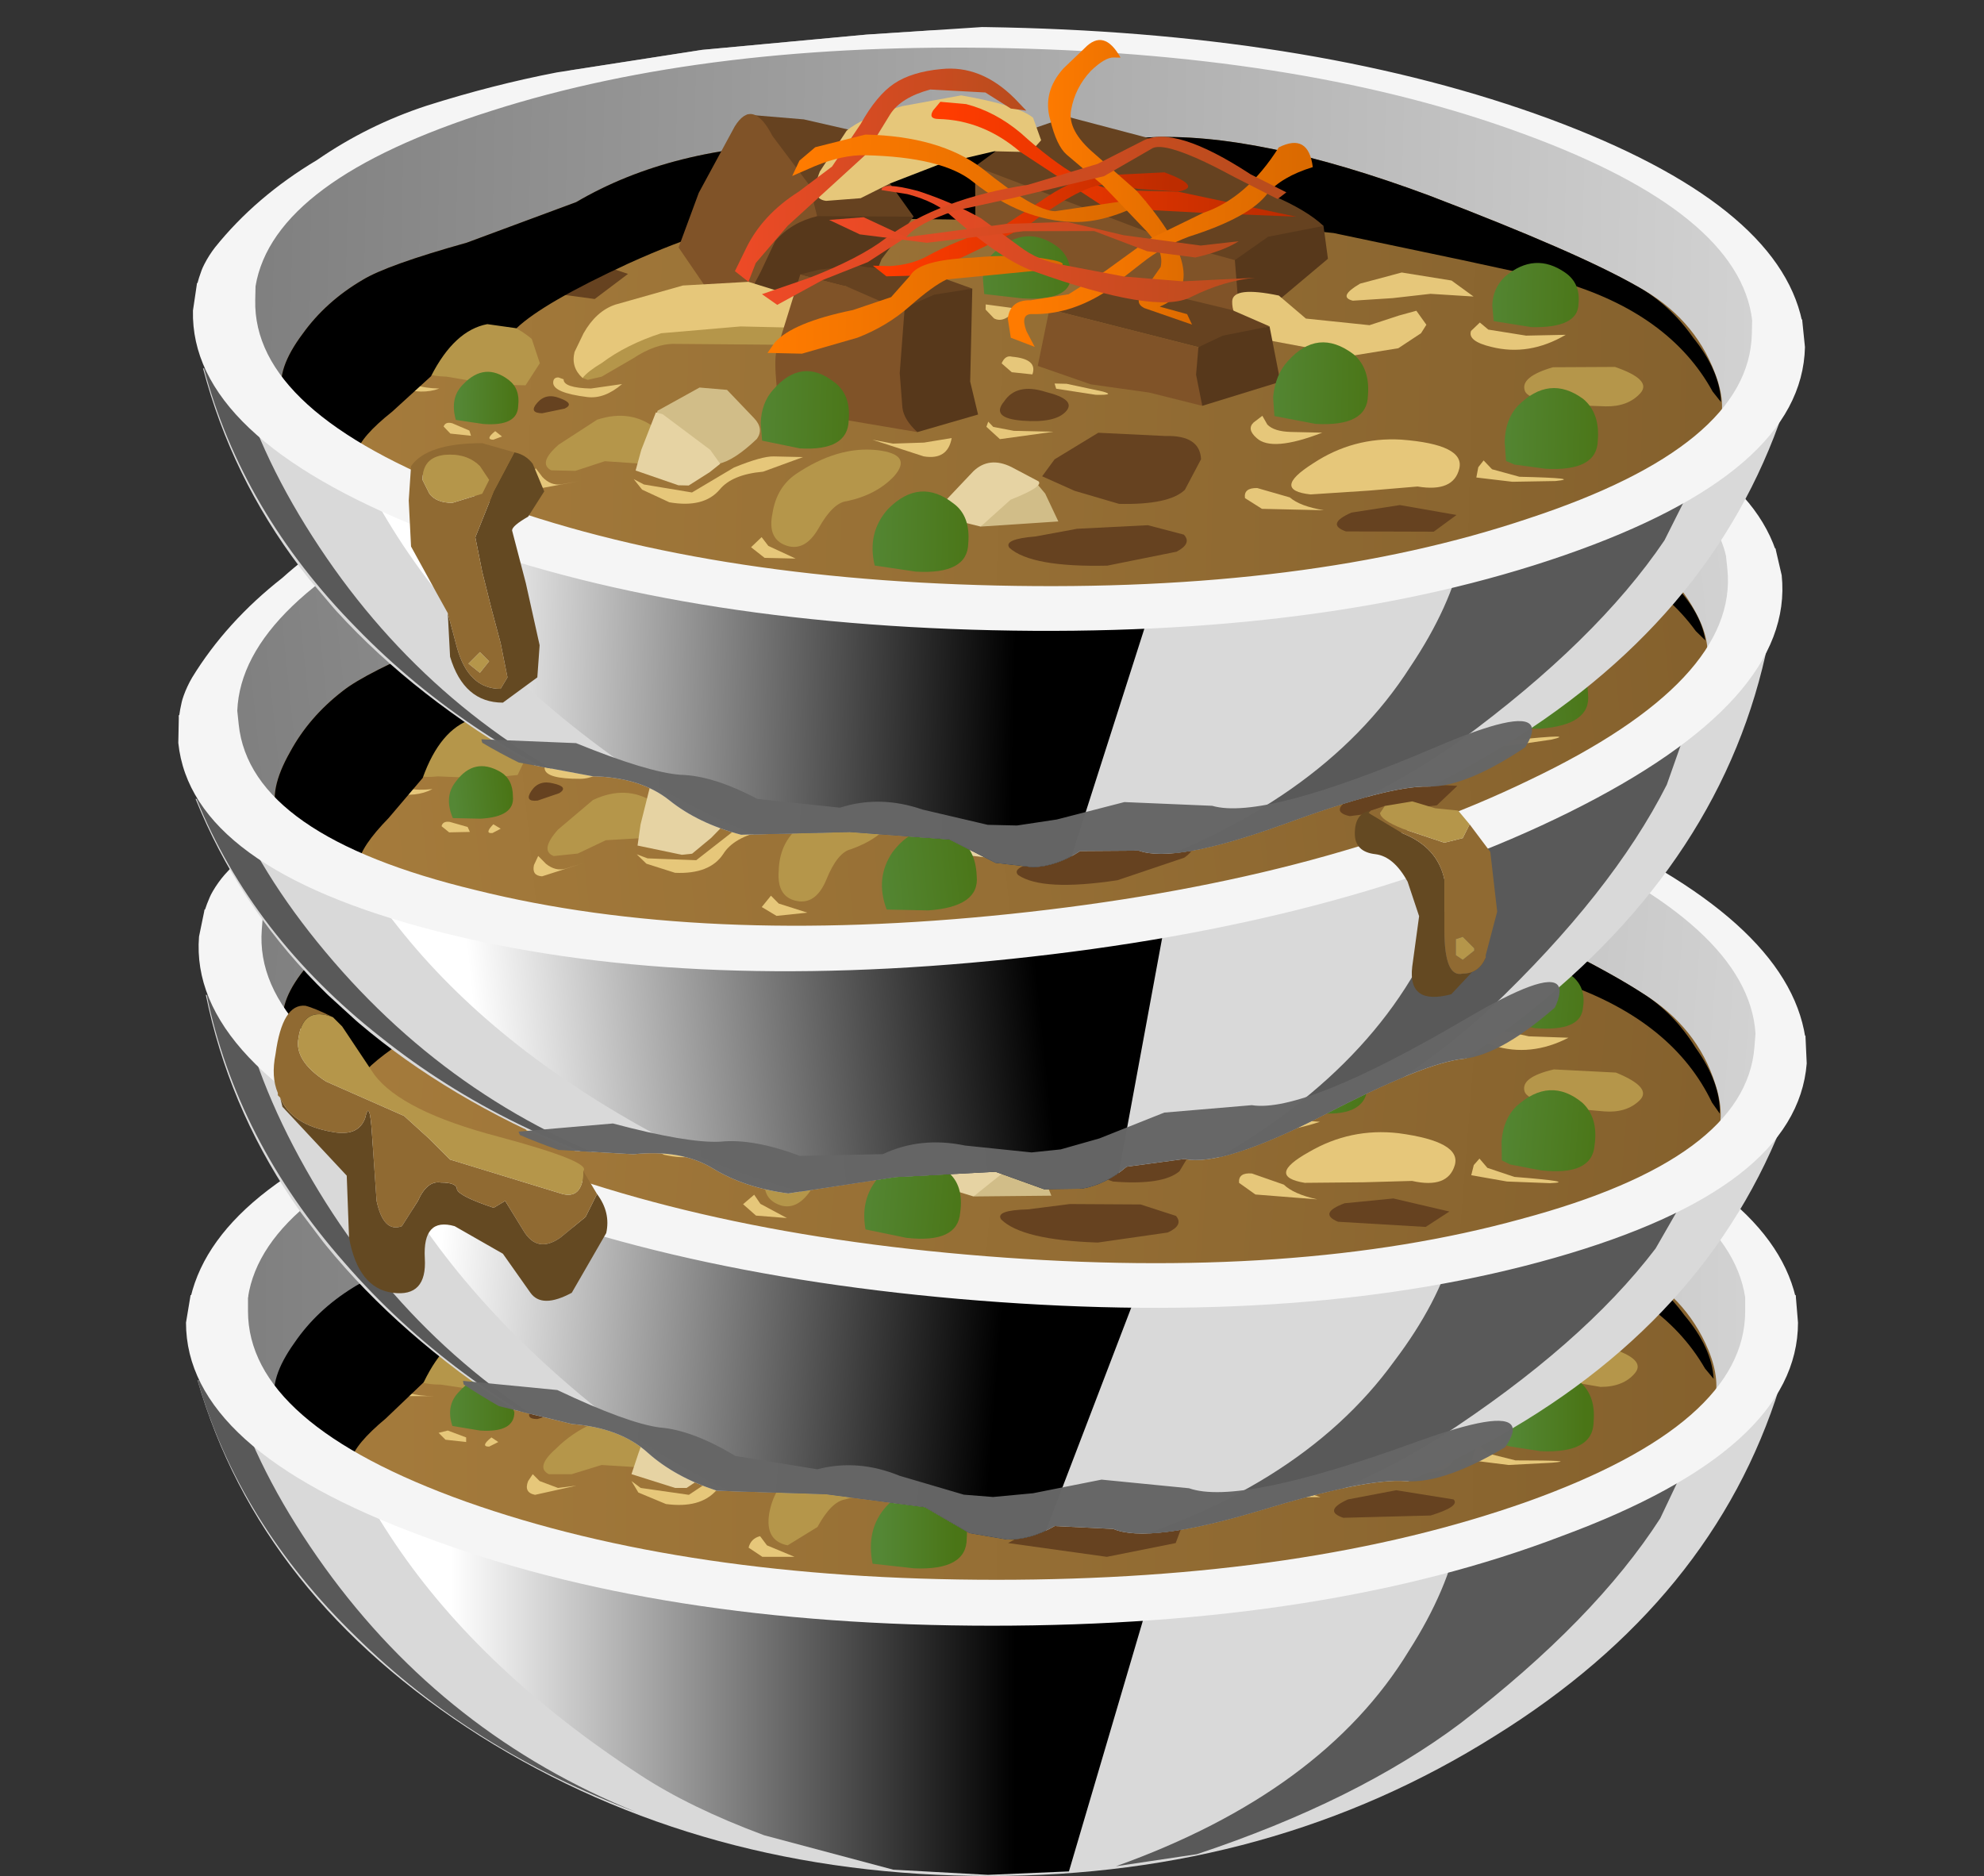 <?xml version="1.0" encoding="UTF-8" standalone="no"?>
<svg xmlns:xlink="http://www.w3.org/1999/xlink" height="40.85px" width="43.2px" xmlns="http://www.w3.org/2000/svg">
  <rect width="100%" height="100%" fill="#333333" stroke="none"/>
  <g transform="matrix(1.0, 0.0, 0.0, 1.0, 0.0, 0.0)">
    <use height="10.8" transform="matrix(1.0, 0.0, 0.0, 1.0, 4.3, 30.05)" width="34.45" xlink:href="#shape0"/>
    <use height="12.7" transform="matrix(0.75, 0.0, 0.0, 0.75, 7.45, 31.3)" width="24.3" xlink:href="#sprite0"/>
    <use height="13.05" transform="matrix(0.75, 0.0, 0.0, 0.75, 24.3, 30.85)" width="17.2" xlink:href="#sprite1"/>
    <use height="12.55" transform="matrix(0.75, 0.0, 0.0, 0.75, 4.3, 30.05)" width="12.75" xlink:href="#sprite2"/>
    <use height="12.85" transform="matrix(1.0, 0.0, 0.0, 1.0, 4.15, 22.25)" width="34.95" xlink:href="#shape4"/>
    <use height="9.7" transform="matrix(0.75, 0.0, 0.0, 0.75, 5.963, 24.512)" width="41.8" xlink:href="#sprite3"/>
    <use height="12.95" transform="matrix(1.0, 0.0, 0.0, 1.0, 4.05, 22.45)" width="35.1" xlink:href="#shape6"/>
    <use height="26.05" transform="matrix(0.748, 0.059, -0.059, 0.748, 4.827, 13.66)" width="47.0" xlink:href="#sprite4"/>
    <use height="26.05" transform="matrix(0.746, -0.078, 0.078, 0.746, 3.143, 9.467)" width="47.0" xlink:href="#sprite4"/>
    <use height="26.05" transform="matrix(0.75, 0.017, -0.017, 0.75, 4.317, 0.012)" width="47.0" xlink:href="#sprite4"/>
    <use height="18.65" transform="matrix(1.0, 0.0, 0.0, 1.0, 5.95, 9.65)" width="26.65" xlink:href="#shape10"/>
  </g>
  <defs>
    <g id="shape0" transform="matrix(1.0, 0.0, 0.0, 1.0, -4.3, -30.05)">
      <path d="M38.6 30.25 L38.75 30.2 Q37.3 34.85 32.55 37.8 27.7 40.85 21.55 40.85 15.3 40.85 10.45 37.8 5.65 34.75 4.3 30.05 L4.6 30.15 Q6.05 31.25 10.75 32.0 L21.7 32.7 32.35 32.0 Q37.0 31.35 38.6 30.25" fill="#d9d9d9" fill-rule="evenodd" stroke="none"/>
    </g>
    <g id="sprite0" transform="matrix(1.0, 0.0, 0.0, 1.0, 0.0, 0.0)">
      <use height="12.7" transform="matrix(1.0, 0.0, 0.0, 1.0, 0.0, 0.0)" width="24.3" xlink:href="#shape1"/>
    </g>
    <g id="shape1" transform="matrix(1.0, 0.0, 0.0, 1.0, 0.0, 0.0)">
      <path d="M24.3 1.75 L21.1 12.6 18.75 12.7 16.0 12.55 12.25 11.55 Q10.1 10.75 8.65 9.8 4.05 6.8 1.55 3.1 0.3 1.25 0.0 0.0 L2.65 0.55 Q9.5 1.85 18.95 1.85 L24.3 1.75" fill="url(#gradient0)" fill-rule="evenodd" stroke="none"/>
    </g>
    <linearGradient gradientTransform="matrix(0.01, 0.0, 0.0, -0.01, 11.35, 6.35)" gradientUnits="userSpaceOnUse" id="gradient0" spreadMethod="pad" x1="-819.2" x2="819.2">
      <stop offset="0.0" stop-color="#ffffff"/>
      <stop offset="1.0" stop-color="#000000"/>
    </linearGradient>
    <g id="sprite1" transform="matrix(1.0, 0.0, 0.0, 1.0, 0.0, 0.0)">
      <use height="13.05" transform="matrix(1.0, 0.0, 0.0, 1.0, 0.0, 0.0)" width="17.2" xlink:href="#shape2"/>
    </g>
    <g id="shape2" transform="matrix(1.0, 0.0, 0.0, 1.0, 0.0, 0.0)">
      <path d="M10.15 1.5 Q14.65 0.9 17.2 0.0 L15.8 2.95 Q13.9 5.9 10.0 8.9 7.0 11.15 2.35 12.7 L0.0 13.05 Q6.0 10.9 8.5 6.8 9.65 5.0 9.95 3.4 L10.15 1.5" fill="#595959" fill-rule="evenodd" stroke="none"/>
    </g>
    <g id="sprite2" transform="matrix(1.0, 0.0, 0.0, 1.0, 0.0, 0.0)">
      <use height="12.55" transform="matrix(1.0, 0.0, 0.0, 1.0, 0.0, 0.0)" width="12.75" xlink:href="#shape3"/>
    </g>
    <g id="shape3" transform="matrix(1.0, 0.0, 0.0, 1.0, 0.0, 0.0)">
      <path d="M12.75 12.55 Q7.95 10.75 4.6 7.45 1.2 4.15 0.0 0.0 L0.35 0.1 1.1 0.55 Q1.9 2.95 3.7 5.45 7.2 10.3 12.75 12.55" fill="#595959" fill-rule="evenodd" stroke="none"/>
    </g>
    <g id="shape4" transform="matrix(1.0, 0.0, 0.0, 1.0, -4.15, -22.25)">
      <path d="M33.6 24.2 Q38.6 26.1 38.6 28.7 38.6 31.35 33.6 33.2 28.65 35.1 21.6 35.1 14.6 35.1 9.6 33.2 4.65 31.35 4.65 28.7 4.65 26.1 9.6 24.2 14.6 22.35 21.6 22.35 28.6 22.35 33.6 24.2" fill="url(#gradient1)" fill-rule="evenodd" stroke="none"/>
      <path d="M39.1 28.25 L38.0 28.25 Q37.65 25.95 32.95 24.3 28.25 22.7 21.7 22.7 15.15 22.7 10.45 24.3 5.75 25.95 5.4 28.25 L4.15 28.25 Q4.75 25.7 9.7 24.0 14.8 22.25 21.6 22.25 28.45 22.25 33.5 24.0 38.5 25.7 39.1 28.25" fill="#f5f5f5" fill-rule="evenodd" stroke="none"/>
      <path d="M36.55 31.35 L32.4 33.4 Q29.05 34.85 25.85 34.9 16.15 35.1 11.05 33.3 8.55 32.4 7.05 31.4 L6.05 30.6 Q5.9 30.05 6.45 29.25 6.95 28.55 7.75 28.05 8.25 27.75 10.0 27.2 L12.35 26.25 Q14.4 25.0 17.4 24.9 L20.95 24.75 24.7 24.6 Q27.1 24.4 30.9 25.7 34.15 26.85 35.5 27.6 36.7 28.2 37.2 29.4 37.75 30.75 36.55 31.35" fill="url(#gradient2)" fill-rule="evenodd" stroke="none"/>
      <path d="M11.45 29.25 L11.65 29.8 11.35 30.3 10.6 30.3 9.6 30.15 Q8.5 30.15 9.1 29.25 9.4 28.8 10.15 28.8 10.9 28.8 11.45 29.25" fill="#b5964a" fill-rule="evenodd" stroke="none"/>
      <path d="M12.8 28.35 L12.1 28.3 11.35 27.9 11.55 27.6 Q11.8 27.3 12.05 27.35 L13.5 27.8 12.8 28.35" fill="#664220" fill-rule="evenodd" stroke="none"/>
      <path d="M9.45 30.4 L8.6 30.4 8.35 30.1 8.55 29.85 8.65 30.15 Q8.8 30.4 9.45 30.4" fill="#e6c77a" fill-rule="evenodd" stroke="none"/>
    </g>
    <linearGradient gradientTransform="matrix(0.021, 0.0, 0.0, -0.021, 21.6, 28.7)" gradientUnits="userSpaceOnUse" id="gradient1" spreadMethod="pad" x1="-819.2" x2="819.2">
      <stop offset="0.0" stop-color="#7d7d7d"/>
      <stop offset="1.0" stop-color="#d4d4d4"/>
    </linearGradient>
    <linearGradient gradientTransform="matrix(0.019, 0.0, 0.0, -0.019, 21.7, 29.75)" gradientUnits="userSpaceOnUse" id="gradient2" spreadMethod="pad" x1="-819.2" x2="819.2">
      <stop offset="0.0" stop-color="#a67c3c"/>
      <stop offset="1.0" stop-color="#85612d"/>
    </linearGradient>
    <g id="sprite3" transform="matrix(1.0, 0.0, 0.0, 1.0, 0.05, 0.05)">
      <use height="9.7" transform="matrix(1.0, 0.0, 0.0, 1.0, -0.05, -0.05)" width="41.8" xlink:href="#shape5"/>
    </g>
    <g id="shape5" transform="matrix(1.0, 0.0, 0.0, 1.0, 0.05, 0.05)">
      <path d="M40.9 5.45 Q41.7 6.4 41.75 7.3 L41.5 7.0 Q40.2 4.75 37.0 3.9 L34.15 3.35 30.4 2.65 26.15 2.3 21.65 2.5 Q16.25 2.5 14.15 2.65 12.65 2.7 9.95 4.0 7.5 5.2 6.75 5.95 L5.9 5.85 Q4.95 6.05 4.3 7.4 L3.2 8.45 Q2.3 9.2 2.2 9.65 0.55 8.7 0.0 8.0 -0.2 7.3 0.55 6.25 1.2 5.3 2.25 4.65 2.95 4.2 5.25 3.5 L8.4 2.25 Q11.15 0.55 15.15 0.4 L19.9 0.25 24.9 0.0 Q28.1 -0.25 33.15 1.5 37.5 3.05 39.25 4.0 40.2 4.5 40.9 5.45" fill="#000000" fill-rule="evenodd" stroke="none"/>
    </g>
    <g id="shape6" transform="matrix(1.0, 0.0, 0.0, 1.0, -4.05, -22.45)">
      <path d="M17.5 27.4 L16.45 25.9 16.1 24.8 16.0 24.3 17.25 24.35 18.7 24.65 19.15 25.65 19.7 26.4 17.5 27.4" fill="#664220" fill-rule="evenodd" stroke="none"/>
      <path d="M16.7 26.1 L17.6 26.45 19.7 26.4 19.0 27.35 18.9 27.65 Q18.2 28.15 17.45 28.3 L15.65 28.65 15.85 26.9 16.7 26.1" fill="#57381b" fill-rule="evenodd" stroke="none"/>
      <path d="M16.6 24.75 L17.4 25.8 17.6 26.45 16.7 27.0 16.4 27.7 16.15 28.2 15.65 28.65 14.6 27.2 Q14.55 27.05 15.0 26.0 L15.75 24.55 Q16.15 23.9 16.6 24.75" fill="#805328" fill-rule="evenodd" stroke="none"/>
      <path d="M28.75 27.15 L27.8 27.95 27.25 28.45 26.85 28.65 25.6 28.0 26.65 25.95 28.6 26.4 28.75 27.15" fill="#57381b" fill-rule="evenodd" stroke="none"/>
      <path d="M23.35 25.6 L26.75 26.55 26.7 27.2 26.85 28.65 26.75 28.65 24.9 28.35 24.25 28.05 23.35 27.7 22.55 27.3 21.05 26.6 21.0 25.3 23.35 25.6" fill="#805328" fill-rule="evenodd" stroke="none"/>
      <path d="M27.5 25.8 Q28.25 26.1 28.6 26.4 L27.4 26.7 26.7 27.2 25.65 26.95 21.0 25.3 22.0 24.55 23.0 24.15 24.7 24.6 27.5 25.8" fill="#664220" fill-rule="evenodd" stroke="none"/>
      <path d="M12.55 29.85 L12.95 29.1 17.45 28.3 17.6 28.5 17.7 28.9 Q17.65 29.25 17.15 29.25 L14.55 29.3 Q14.15 29.3 13.65 29.65 L13.0 30.05 12.7 30.15 12.55 30.1 12.55 29.85" fill="#b5964a" fill-rule="evenodd" stroke="none"/>
      <path d="M12.4 29.55 Q12.4 29.35 12.55 29.1 L13.25 28.5 Q13.85 28.2 14.7 28.05 L16.15 27.9 17.45 28.3 Q17.55 28.8 17.1 28.9 L16.0 28.9 14.25 29.1 Q13.5 29.35 13.0 29.75 L12.55 30.1 Q12.3 29.85 12.4 29.55" fill="#e6c77a" fill-rule="evenodd" stroke="none"/>
      <path d="M28.3 28.45 L29.65 28.55 30.3 28.35 Q30.55 28.2 30.7 28.2 L30.9 28.5 30.8 28.7 30.3 29.05 29.3 29.25 27.45 28.95 Q26.65 28.65 26.65 28.1 26.65 27.75 27.7 27.95 L28.3 28.45" fill="#e6c77a" fill-rule="evenodd" stroke="none"/>
      <path d="M30.35 27.4 L31.45 27.55 31.9 27.9 31.0 27.85 30.15 27.95 29.3 28.05 Q28.95 27.95 29.45 27.65 29.9 27.4 30.35 27.4" fill="#e6c77a" fill-rule="evenodd" stroke="none"/>
      <path d="M19.0 31.5 Q19.8 31.6 19.4 32.1 19.0 32.5 18.4 32.65 18.1 32.7 17.8 33.25 L17.15 33.65 Q16.65 33.55 16.75 32.95 16.85 32.4 17.25 32.1 18.15 31.45 19.0 31.5" fill="#b5964a" fill-rule="evenodd" stroke="none"/>
      <path d="M30.4 31.05 Q31.8 31.1 31.7 31.65 31.6 32.15 30.8 32.05 L29.75 32.15 28.45 32.25 Q27.6 32.2 28.5 31.6 29.35 31.0 30.4 31.05" fill="#e6c77a" fill-rule="evenodd" stroke="none"/>
      <path d="M35.05 29.35 Q35.85 29.6 35.6 29.9 35.35 30.2 34.85 30.2 L33.1 29.9 Q32.95 29.6 33.7 29.4 L35.05 29.35" fill="#b5964a" fill-rule="evenodd" stroke="none"/>
      <path d="M12.9 31.0 Q13.65 30.75 14.2 31.2 14.75 31.6 14.5 31.8 L13.9 31.95 13.1 31.9 12.45 32.1 11.95 32.1 Q11.65 31.95 12.1 31.55 12.45 31.2 12.9 31.0" fill="#b5964a" fill-rule="evenodd" stroke="none"/>
      <path d="M19.55 29.9 Q19.55 30.6 19.9 31.1 L18.1 30.85 Q17.15 30.7 16.8 30.3 L16.75 29.9 16.8 29.3 17.25 27.75 18.25 27.95 19.0 28.2 19.55 28.4 19.55 29.9" fill="#805328" fill-rule="evenodd" stroke="none"/>
      <path d="M20.0 27.6 L21.0 27.95 19.55 28.4 19.05 28.3 18.25 27.95 17.25 27.75 17.65 27.6 18.45 27.5 18.7 27.55 20.0 27.6" fill="#664220" fill-rule="evenodd" stroke="none"/>
      <path d="M19.55 28.4 L20.2 28.1 21.0 27.95 21.0 30.0 21.2 30.7 19.9 31.1 19.55 30.6 19.45 29.85 19.55 28.4" fill="#57381b" fill-rule="evenodd" stroke="none"/>
      <path d="M24.4 27.8 L26.65 28.3 Q27.1 28.4 27.5 28.65 L25.95 29.1 22.7 28.35 23.15 28.15 24.4 27.8" fill="#664220" fill-rule="evenodd" stroke="none"/>
      <path d="M22.45 29.6 L22.7 28.35 25.95 29.1 26.05 30.4 24.9 30.15 24.25 30.05 23.65 30.0 22.45 29.6" fill="#805328" fill-rule="evenodd" stroke="none"/>
      <path d="M27.5 28.65 L27.75 29.85 26.05 30.4 25.9 29.7 25.95 29.1 26.5 28.85 27.5 28.65" fill="#57381b" fill-rule="evenodd" stroke="none"/>
      <path d="M25.3 31.05 Q26.05 31.05 26.05 31.55 L25.75 32.25 24.3 32.55 23.35 32.3 22.6 32.0 22.9 31.65 23.8 31.05 25.3 31.05" fill="#664220" fill-rule="evenodd" stroke="none"/>
      <path d="M16.3 30.9 Q16.55 31.1 16.4 31.35 L15.55 31.9 14.5 32.25 14.25 31.5 14.2 30.9 14.2 30.75 15.1 30.25 15.7 30.3 16.3 30.9" fill="#d1bd88" fill-rule="evenodd" stroke="none"/>
      <path d="M14.2 30.8 L14.35 30.85 15.4 31.6 15.6 31.9 15.4 32.1 14.95 32.4 14.7 32.4 13.75 32.1 13.9 31.65 14.2 30.8" fill="#e6d3a3" fill-rule="evenodd" stroke="none"/>
      <path d="M23.0 33.0 L21.3 33.15 21.5 32.85 Q22.1 32.1 22.45 32.1 L22.7 32.4 23.0 33.0" fill="#d1bd88" fill-rule="evenodd" stroke="none"/>
      <path d="M20.4 32.7 L21.1 31.95 Q21.45 31.6 21.95 31.8 L22.55 32.1 Q22.65 32.25 21.95 32.55 L21.3 33.15 20.95 33.05 20.4 32.7" fill="#e6d3a3" fill-rule="evenodd" stroke="none"/>
      <path d="M11.2 30.75 Q11.2 31.2 10.45 31.15 L9.85 31.05 Q9.7 30.6 10.0 30.3 10.45 29.8 10.95 30.15 L11.2 30.75" fill="url(#gradient3)" fill-rule="evenodd" stroke="none"/>
      <path d="M21.05 33.5 Q21.05 34.2 19.9 34.15 L19.0 34.05 Q18.85 33.3 19.3 32.8 19.95 32.1 20.7 32.65 21.1 32.9 21.05 33.5" fill="url(#gradient4)" fill-rule="evenodd" stroke="none"/>
      <path d="M18.4 30.9 Q18.4 31.55 17.35 31.5 L16.5 31.35 16.45 31.0 Q16.45 30.55 16.75 30.25 17.35 29.55 18.05 30.05 18.4 30.3 18.4 30.9" fill="url(#gradient5)" fill-rule="evenodd" stroke="none"/>
      <path d="M23.15 27.65 Q23.15 28.2 22.1 28.15 L21.25 28.05 21.25 27.75 Q21.25 27.35 21.5 27.15 22.15 26.55 22.8 27.0 23.15 27.2 23.15 27.65" fill="url(#gradient6)" fill-rule="evenodd" stroke="none"/>
      <path d="M29.65 30.1 Q29.65 30.75 28.55 30.75 L27.65 30.6 27.6 30.15 Q27.65 29.7 27.9 29.4 28.55 28.65 29.35 29.2 29.7 29.5 29.65 30.1" fill="url(#gradient7)" fill-rule="evenodd" stroke="none"/>
      <path d="M34.2 28.0 Q34.2 28.5 33.2 28.5 L32.35 28.4 32.35 28.05 Q32.35 27.7 32.6 27.45 33.25 26.85 33.9 27.3 34.25 27.55 34.2 28.0" fill="url(#gradient8)" fill-rule="evenodd" stroke="none"/>
      <path d="M34.35 30.05 Q34.75 30.35 34.7 30.95 34.7 31.65 33.55 31.6 L32.9 31.5 32.7 31.45 32.65 31.05 Q32.65 30.55 32.95 30.25 33.6 29.55 34.35 30.05" fill="url(#gradient9)" fill-rule="evenodd" stroke="none"/>
      <path d="M20.65 23.75 L22.25 24.2 22.45 24.7 22.2 24.95 21.4 24.95 20.25 25.25 19.15 25.7 18.55 26.05 17.8 26.1 Q17.4 26.1 17.65 25.5 17.8 24.95 18.2 24.6 18.55 24.3 19.4 24.0 20.2 23.7 20.65 23.75" fill="#e6c77a" fill-rule="evenodd" stroke="none"/>
      <path d="M12.1 30.55 L12.2 30.75 11.7 30.9 Q11.4 30.9 11.6 30.65 L12.1 30.55" fill="#664220" fill-rule="evenodd" stroke="none"/>
      <path d="M24.95 33.0 L25.75 33.2 25.6 33.6 24.1 33.9 21.95 33.6 22.5 33.3 23.4 33.15 24.95 33.0" fill="#664220" fill-rule="evenodd" stroke="none"/>
      <path d="M30.4 32.45 L31.65 32.65 Q31.8 32.8 31.15 33.0 L29.25 33.05 Q28.8 32.9 29.35 32.65 L30.4 32.45" fill="#664220" fill-rule="evenodd" stroke="none"/>
      <path d="M22.65 30.15 Q23.35 30.3 23.1 30.6 L22.15 30.8 Q21.45 30.75 21.75 30.4 22.0 30.0 22.65 30.15" fill="#664220" fill-rule="evenodd" stroke="none"/>
      <path d="M11.6 32.1 L11.75 32.25 12.15 32.4 12.55 32.35 11.65 32.55 Q11.4 32.5 11.5 32.25 L11.6 32.1" fill="#e6c77a" fill-rule="evenodd" stroke="none"/>
      <path d="M9.75 31.15 L10.15 31.3 10.15 31.4 9.7 31.35 9.55 31.2 9.75 31.15" fill="#e6c77a" fill-rule="evenodd" stroke="none"/>
      <path d="M10.7 31.3 L10.85 31.4 10.65 31.5 Q10.45 31.5 10.7 31.3" fill="#e6c77a" fill-rule="evenodd" stroke="none"/>
      <path d="M12.15 30.15 L12.75 30.3 13.45 30.2 Q13.05 30.55 12.7 30.5 11.95 30.45 11.95 30.2 L12.05 30.1 12.15 30.15" fill="#e6c77a" fill-rule="evenodd" stroke="none"/>
      <path d="M16.75 31.7 L17.4 31.7 16.55 32.05 Q15.85 32.1 15.6 32.45 15.25 32.85 14.5 32.75 L13.9 32.5 13.75 32.25 13.95 32.4 15.0 32.55 15.9 31.95 16.75 31.7" fill="#e6c77a" fill-rule="evenodd" stroke="none"/>
      <path d="M18.9 31.3 L19.35 31.35 20.05 31.35 20.65 31.2 Q20.55 31.7 20.05 31.65 L18.9 31.3" fill="#e6c77a" fill-rule="evenodd" stroke="none"/>
      <path d="M21.4 30.85 L21.55 30.95 22.0 31.05 22.85 31.05 21.7 31.2 21.4 30.95 21.4 30.85" fill="#e6c77a" fill-rule="evenodd" stroke="none"/>
      <path d="M21.9 29.4 Q22.45 29.45 22.35 29.8 L21.9 29.75 21.7 29.55 21.9 29.4" fill="#e6c77a" fill-rule="evenodd" stroke="none"/>
      <path d="M23.1 30.0 L23.9 30.15 Q24.2 30.2 23.75 30.2 L22.9 30.1 22.85 30.0 23.1 30.0" fill="#e6c77a" fill-rule="evenodd" stroke="none"/>
      <path d="M16.55 33.45 L16.7 33.65 17.3 33.9 16.6 33.9 16.3 33.7 Q16.35 33.5 16.55 33.45" fill="#e6c77a" fill-rule="evenodd" stroke="none"/>
      <path d="M27.3 32.15 L28.0 32.35 28.75 32.6 27.4 32.6 Q27.1 32.6 27.05 32.4 27.0 32.15 27.3 32.15" fill="#e6c77a" fill-rule="evenodd" stroke="none"/>
      <path d="M27.4 30.6 L27.5 30.75 28.0 30.9 28.7 30.9 27.25 31.05 Q27.05 30.9 27.2 30.75 L27.4 30.6" fill="#e6c77a" fill-rule="evenodd" stroke="none"/>
      <path d="M32.2 31.45 L32.4 31.65 33.0 31.8 Q34.4 31.8 33.8 31.85 L32.85 31.9 32.05 31.8 32.1 31.6 32.2 31.45" fill="#e6c77a" fill-rule="evenodd" stroke="none"/>
      <path d="M32.05 28.45 L32.25 28.6 33.1 28.7 33.95 28.65 Q33.15 29.15 32.35 28.95 L31.9 28.65 32.05 28.45" fill="#e6c77a" fill-rule="evenodd" stroke="none"/>
      <path d="M21.3 28.3 L22.0 28.35 21.5 28.6 21.3 28.4 21.3 28.3" fill="#e6c77a" fill-rule="evenodd" stroke="none"/>
      <path d="M21.85 23.8 L22.1 24.05 21.75 24.0 21.2 23.7 20.0 23.65 Q19.35 23.85 19.15 24.2 L18.6 25.1 16.95 26.7 16.3 27.5 16.15 27.9 15.85 27.7 16.05 27.2 Q16.4 26.45 17.2 25.95 L17.9 25.35 18.5 24.45 19.2 23.55 20.2 23.2 Q21.1 23.1 21.85 23.8" fill="url(#gradient10)" fill-rule="evenodd" stroke="none"/>
      <path d="M25.45 25.75 L28.0 26.25 26.0 26.2 24.75 26.15 23.8 26.1 22.0 24.95 Q21.15 24.3 20.2 24.3 19.95 24.3 20.05 24.1 L20.2 23.9 20.8 23.95 Q21.4 24.1 22.0 24.55 23.35 25.75 24.2 25.75 L25.45 25.75" fill="url(#gradient11)" fill-rule="evenodd" stroke="none"/>
      <path d="M25.15 25.35 Q26.0 25.65 25.45 25.75 L24.6 25.7 23.8 25.65 Q23.25 25.7 22.15 26.55 L19.95 27.7 19.15 27.75 18.85 27.5 19.2 27.5 20.0 27.3 21.7 26.55 22.45 26.0 23.55 25.45 25.15 25.35" fill="url(#gradient12)" fill-rule="evenodd" stroke="none"/>
      <path d="M22.75 26.25 L24.3 25.95 24.75 25.95 23.2 26.45 Q22.05 26.45 20.95 25.65 20.3 25.1 18.6 25.1 L17.5 25.35 17.05 25.6 17.2 25.25 17.5 24.95 18.6 24.65 Q20.2 24.65 21.15 25.35 22.3 26.25 22.75 26.25" fill="url(#gradient13)" fill-rule="evenodd" stroke="none"/>
      <path d="M23.35 22.65 Q23.75 22.2 24.1 22.85 L23.95 22.85 23.5 23.15 Q23.15 23.55 23.05 24.0 23.0 24.45 23.6 24.95 L24.55 25.75 Q25.45 26.75 25.6 27.4 25.7 28.0 25.1 28.25 L25.7 28.4 25.8 28.65 24.75 28.3 Q24.55 28.2 24.7 27.95 L25.1 27.4 Q25.15 27.05 24.8 26.65 L23.8 25.65 23.0 25.0 Q22.75 24.8 22.6 24.25 22.45 23.65 22.9 23.1 23.05 22.8 23.35 22.65" fill="url(#gradient14)" fill-rule="evenodd" stroke="none"/>
      <path d="M27.6 24.75 Q28.25 24.4 28.35 25.15 L27.4 25.75 25.7 26.7 24.7 27.3 23.85 28.0 Q23.1 28.5 22.3 28.5 22.05 28.5 22.2 28.85 L22.4 29.2 21.85 29.0 21.8 28.6 Q21.85 28.2 22.3 28.2 L23.1 28.05 23.9 27.5 24.85 26.8 Q25.4 26.4 26.0 26.2 26.95 25.85 27.6 24.75" fill="url(#gradient15)" fill-rule="evenodd" stroke="none"/>
      <path d="M20.45 27.75 L19.65 28.35 18.55 29.1 17.35 29.45 16.6 29.45 16.75 29.25 Q17.1 28.8 18.4 28.5 L19.25 28.2 19.65 27.7 Q19.85 27.35 21.0 27.3 22.0 27.15 22.65 27.3 23.4 27.4 22.3 27.55 L20.45 27.75" fill="url(#gradient16)" fill-rule="evenodd" stroke="none"/>
      <path d="M19.75 25.85 L21.15 26.4 22.0 27.0 22.95 27.4 24.3 27.6 25.6 27.7 27.15 27.6 Q26.5 27.65 25.75 28.05 25.0 28.45 22.3 27.55 L20.55 26.4 Q20.2 26.1 19.55 25.95 L19.0 25.85 Q19.0 25.65 19.75 25.85" fill="url(#gradient17)" fill-rule="evenodd" stroke="none"/>
      <path d="M27.6 25.85 L26.65 25.4 Q25.2 24.65 24.85 24.8 L23.8 25.45 21.85 25.95 20.6 26.25 19.55 26.85 18.7 27.45 17.75 27.85 16.75 28.4 16.45 28.2 17.45 27.8 Q18.55 27.35 19.1 26.9 20.25 26.0 22.15 25.65 L23.65 25.2 24.65 24.65 Q25.3 24.3 27.0 25.35 L27.8 25.7 27.6 25.85" fill="url(#gradient18)" fill-rule="evenodd" stroke="none"/>
      <path d="M19.55 26.85 L21.7 26.55 23.05 26.45 24.25 26.7 25.95 26.9 26.8 26.8 25.85 27.15 24.8 27.05 23.65 26.65 22.1 26.7 20.0 27.0 18.55 26.85 17.85 26.55 18.6 26.45 19.55 26.85" fill="url(#gradient19)" fill-rule="evenodd" stroke="none"/>
      <path d="M38.0 28.2 L39.1 28.2 39.15 28.8 Q39.15 31.55 34.0 33.45 28.9 35.4 21.6 35.4 14.35 35.4 9.2 33.45 4.05 31.55 4.05 28.8 L4.15 28.2 5.4 28.2 5.4 28.55 Q5.4 31.0 10.15 32.7 14.95 34.4 21.7 34.4 28.45 34.4 33.25 32.7 38.0 31.0 38.0 28.55 L38.0 28.2" fill="#f5f5f5" fill-rule="evenodd" stroke="none"/>
    </g>
    <linearGradient gradientTransform="matrix(9.0E-4, 0.0, 0.0, -8.0E-4, 10.5, 30.6)" gradientUnits="userSpaceOnUse" id="gradient3" spreadMethod="pad" x1="-819.2" x2="819.2">
      <stop offset="0.0" stop-color="#548735"/>
      <stop offset="1.0" stop-color="#4a7516"/>
    </linearGradient>
    <linearGradient gradientTransform="matrix(0.001, 0.0, 0.0, -0.001, 20.0, 33.3)" gradientUnits="userSpaceOnUse" id="gradient4" spreadMethod="pad" x1="-819.2" x2="819.2">
      <stop offset="0.0" stop-color="#548735"/>
      <stop offset="1.0" stop-color="#4a7516"/>
    </linearGradient>
    <linearGradient gradientTransform="matrix(0.001, 0.0, 0.0, -0.001, 17.4, 30.7)" gradientUnits="userSpaceOnUse" id="gradient5" spreadMethod="pad" x1="-819.2" x2="819.2">
      <stop offset="0.0" stop-color="#548735"/>
      <stop offset="1.0" stop-color="#4a7516"/>
    </linearGradient>
    <linearGradient gradientTransform="matrix(0.001, 0.0, 0.0, -0.001, 22.15, 27.5)" gradientUnits="userSpaceOnUse" id="gradient6" spreadMethod="pad" x1="-819.2" x2="819.2">
      <stop offset="0.0" stop-color="#548735"/>
      <stop offset="1.0" stop-color="#4a7516"/>
    </linearGradient>
    <linearGradient gradientTransform="matrix(0.001, 0.0, 0.0, -0.001, 28.6, 29.85)" gradientUnits="userSpaceOnUse" id="gradient7" spreadMethod="pad" x1="-819.2" x2="819.2">
      <stop offset="0.0" stop-color="#548735"/>
      <stop offset="1.0" stop-color="#4a7516"/>
    </linearGradient>
    <linearGradient gradientTransform="matrix(0.001, 0.0, 0.0, -0.001, 33.25, 27.8)" gradientUnits="userSpaceOnUse" id="gradient8" spreadMethod="pad" x1="-819.2" x2="819.2">
      <stop offset="0.0" stop-color="#548735"/>
      <stop offset="1.0" stop-color="#4a7516"/>
    </linearGradient>
    <linearGradient gradientTransform="matrix(0.001, 0.0, 0.0, -0.001, 33.7, 30.75)" gradientUnits="userSpaceOnUse" id="gradient9" spreadMethod="pad" x1="-819.2" x2="819.2">
      <stop offset="0.0" stop-color="#548735"/>
      <stop offset="1.0" stop-color="#4a7516"/>
    </linearGradient>
    <linearGradient gradientTransform="matrix(0.004, 0.0, 0.0, -0.004, 19.0, 25.55)" gradientUnits="userSpaceOnUse" id="gradient10" spreadMethod="pad" x1="-819.2" x2="819.2">
      <stop offset="0.0" stop-color="#ed4a26"/>
      <stop offset="0.992" stop-color="#b84c1d"/>
    </linearGradient>
    <linearGradient gradientTransform="matrix(0.005, 0.0, 0.0, -0.005, 24.05, 25.05)" gradientUnits="userSpaceOnUse" id="gradient11" spreadMethod="pad" x1="-819.2" x2="819.2">
      <stop offset="0.0" stop-color="#ff3c00"/>
      <stop offset="1.0" stop-color="#bd2c00"/>
    </linearGradient>
    <linearGradient gradientTransform="matrix(0.004, 0.0, 0.0, -0.004, 22.2, 26.55)" gradientUnits="userSpaceOnUse" id="gradient12" spreadMethod="pad" x1="-819.2" x2="819.2">
      <stop offset="0.0" stop-color="#ff3c00"/>
      <stop offset="1.0" stop-color="#bd2c00"/>
    </linearGradient>
    <linearGradient gradientTransform="matrix(0.005, 0.0, 0.0, -0.005, 20.9, 25.55)" gradientUnits="userSpaceOnUse" id="gradient13" spreadMethod="pad" x1="-819.2" x2="819.2">
      <stop offset="0.0" stop-color="#ff7b00"/>
      <stop offset="0.992" stop-color="#db6a00"/>
    </linearGradient>
    <linearGradient gradientTransform="matrix(0.002, 0.0, 0.0, -0.002, 24.2, 25.55)" gradientUnits="userSpaceOnUse" id="gradient14" spreadMethod="pad" x1="-819.2" x2="819.2">
      <stop offset="0.0" stop-color="#ff7b00"/>
      <stop offset="0.992" stop-color="#db6a00"/>
    </linearGradient>
    <linearGradient gradientTransform="matrix(0.004, 0.0, 0.0, -0.004, 25.05, 26.9)" gradientUnits="userSpaceOnUse" id="gradient15" spreadMethod="pad" x1="-819.2" x2="819.2">
      <stop offset="0.0" stop-color="#ff7b00"/>
      <stop offset="0.992" stop-color="#db6a00"/>
    </linearGradient>
    <linearGradient gradientTransform="matrix(0.004, 0.0, 0.0, -0.004, 19.75, 28.35)" gradientUnits="userSpaceOnUse" id="gradient16" spreadMethod="pad" x1="-819.2" x2="819.2">
      <stop offset="0.0" stop-color="#ff7b00"/>
      <stop offset="0.992" stop-color="#db6a00"/>
    </linearGradient>
    <linearGradient gradientTransform="matrix(0.005, 0.0, 0.0, -0.005, 23.2, 27.0)" gradientUnits="userSpaceOnUse" id="gradient17" spreadMethod="pad" x1="-819.2" x2="819.2">
      <stop offset="0.0" stop-color="#ed4a26"/>
      <stop offset="0.992" stop-color="#b84c1d"/>
    </linearGradient>
    <linearGradient gradientTransform="matrix(0.007, 0.0, 0.0, -0.007, 22.1, 26.5)" gradientUnits="userSpaceOnUse" id="gradient18" spreadMethod="pad" x1="-819.2" x2="819.2">
      <stop offset="0.0" stop-color="#ed4a26"/>
      <stop offset="0.992" stop-color="#b84c1d"/>
    </linearGradient>
    <linearGradient gradientTransform="matrix(0.005, 0.0, 0.0, -0.005, 22.3, 26.85)" gradientUnits="userSpaceOnUse" id="gradient19" spreadMethod="pad" x1="-819.2" x2="819.2">
      <stop offset="0.0" stop-color="#ed4a26"/>
      <stop offset="0.992" stop-color="#b84c1d"/>
    </linearGradient>
    <g id="sprite4" transform="matrix(1.0, 0.0, 0.0, 1.0, 0.05, 0.25)">
      <clipPath id="clipPath0" transform="matrix(1.0, 0.0, 0.0, 1.0, 0.05, 0.25)">
        <use height="24.35" transform="matrix(1.0, 0.0, 0.0, 1.0, -0.05, -0.25)" width="47.0" xlink:href="#shape7"/>
      </clipPath>
      <g clip-path="url(#clipPath0)">
        <use height="10.8" transform="matrix(1.332, 0.0, 0.0, 1.333, 0.329, 10.416)" width="34.45" xlink:href="#shape0"/>
        <use height="12.7" transform="matrix(1.0, 0.0, 0.0, 1.0, 4.55, 12.1)" width="24.3" xlink:href="#sprite0"/>
        <use height="13.05" transform="matrix(1.0, 0.0, 0.0, 1.0, 27.05, 11.5)" width="17.2" xlink:href="#sprite1"/>
        <use height="12.55" transform="matrix(1.0, 0.0, 0.0, 1.0, 0.35, 10.4)" width="12.75" xlink:href="#sprite2"/>
        <use height="17.1" transform="matrix(1.0, 0.0, 0.0, 1.0, 0.1, 0.0)" width="46.6" xlink:href="#shape8"/>
        <use height="9.7" transform="matrix(1.0, 0.0, 0.0, 1.0, 2.6, 3.05)" width="41.8" xlink:href="#sprite3"/>
        <use height="25.5" transform="matrix(1.0, 0.0, 0.0, 1.0, 0.0, 0.3)" width="46.8" xlink:href="#shape9"/>
      </g>
    </g>
    <g id="shape7" transform="matrix(1.0, 0.0, 0.0, 1.0, 0.05, 0.25)">
      <path d="M27.9 -0.25 L28.65 -0.2 33.25 0.45 37.6 1.4 39.7 1.85 Q42.15 2.45 44.0 4.05 45.6 5.3 46.65 7.35 47.1 8.25 46.9 9.15 46.45 11.55 45.15 13.55 L42.45 17.1 39.1 20.15 Q37.25 21.5 36.1 21.5 34.95 21.5 31.9 22.7 28.8 23.9 27.75 23.55 L26.05 23.6 Q25.4 24.05 24.7 24.1 L23.6 24.0 22.25 23.35 19.35 23.2 16.2 23.35 Q14.95 23.05 14.1 22.4 13.25 21.75 11.85 21.75 L9.7 21.4 Q7.45 20.35 5.75 18.75 L2.55 15.15 Q1.3 13.35 0.5 11.35 0.0 10.05 -0.05 8.9 -0.15 7.6 0.55 6.65 1.7 5.15 3.45 4.05 4.9 3.0 6.6 2.4 8.5 1.75 10.35 1.35 L14.55 0.6 19.3 0.05 22.7 -0.25 27.9 -0.25" fill="#ff0000" fill-opacity="0.537" fill-rule="evenodd" stroke="none"/>
    </g>
    <g id="shape8" transform="matrix(1.0, 0.0, 0.0, 1.0, -0.1, 0.0)">
      <path d="M39.4 2.6 Q46.05 5.1 46.05 8.6 46.05 12.15 39.4 14.6 32.8 17.1 23.4 17.1 14.05 17.1 7.4 14.6 0.8 12.15 0.8 8.6 0.8 5.1 7.4 2.6 14.05 0.1 23.4 0.1 32.75 0.1 39.4 2.6" fill="url(#gradient20)" fill-rule="evenodd" stroke="none"/>
      <path d="M46.7 8.0 L45.25 8.0 Q44.8 4.9 38.5 2.75 32.25 0.6 23.5 0.6 14.8 0.6 8.55 2.75 2.25 4.9 1.8 8.0 L0.1 8.0 Q0.9 4.6 7.55 2.3 14.3 0.0 23.4 0.0 32.55 0.0 39.25 2.3 45.9 4.6 46.7 8.0" fill="#f5f5f5" fill-rule="evenodd" stroke="none"/>
      <path d="M43.3 12.1 Q40.25 13.85 37.8 14.85 33.3 16.8 29.05 16.85 16.1 17.15 9.3 14.75 6.0 13.55 4.0 12.2 L2.65 11.1 Q2.45 10.4 3.2 9.35 3.85 8.4 4.9 7.75 5.6 7.3 7.9 6.6 L11.05 5.35 Q13.8 3.65 17.8 3.5 L22.55 3.35 27.55 3.1 Q30.75 2.85 35.8 4.6 40.15 6.15 41.9 7.1 43.55 7.95 44.2 9.55 44.95 11.35 43.3 12.1" fill="url(#gradient21)" fill-rule="evenodd" stroke="none"/>
      <path d="M9.85 9.35 L10.1 10.05 9.7 10.7 8.75 10.7 7.4 10.5 Q5.95 10.5 6.75 9.3 7.15 8.75 8.1 8.75 9.1 8.75 9.85 9.35" fill="#b5964a" fill-rule="evenodd" stroke="none"/>
      <path d="M11.65 8.15 L10.75 8.05 9.75 7.5 10.0 7.1 Q10.3 6.7 10.65 6.8 L12.6 7.4 11.65 8.15" fill="#664220" fill-rule="evenodd" stroke="none"/>
      <path d="M7.2 10.85 Q6.7 11.05 6.05 10.85 5.6 10.75 5.75 10.45 L6.0 10.15 6.15 10.5 Q6.35 10.85 7.2 10.85" fill="#e6c77a" fill-rule="evenodd" stroke="none"/>
    </g>
    <linearGradient gradientTransform="matrix(0.028, 0.0, 0.0, -0.028, 23.4, 8.6)" gradientUnits="userSpaceOnUse" id="gradient20" spreadMethod="pad" x1="-819.2" x2="819.2">
      <stop offset="0.0" stop-color="#7d7d7d"/>
      <stop offset="1.0" stop-color="#d4d4d4"/>
    </linearGradient>
    <linearGradient gradientTransform="matrix(0.025, 0.0, 0.0, -0.025, 23.5, 10.0)" gradientUnits="userSpaceOnUse" id="gradient21" spreadMethod="pad" x1="-819.2" x2="819.2">
      <stop offset="0.0" stop-color="#a67c3c"/>
      <stop offset="1.0" stop-color="#85612d"/>
    </linearGradient>
    <g id="shape9" transform="matrix(1.0, 0.0, 0.0, 1.0, 0.0, -0.3)">
      <path d="M17.95 6.85 Q17.05 5.95 16.55 4.85 L16.05 3.4 15.95 2.7 17.6 2.8 19.55 3.2 20.1 4.55 20.85 5.55 17.95 6.85" fill="#664220" fill-rule="evenodd" stroke="none"/>
      <path d="M16.85 5.1 L18.05 5.6 20.85 5.55 19.95 6.8 19.8 7.2 17.85 8.05 15.45 8.55 15.7 6.2 16.85 5.1" fill="#57381b" fill-rule="evenodd" stroke="none"/>
      <path d="M16.7 3.3 L17.8 4.7 18.05 5.6 Q17.3 5.8 16.85 6.35 L16.45 7.25 16.1 7.95 15.45 8.55 14.05 6.6 14.6 5.0 15.6 3.05 Q16.1 2.2 16.7 3.3" fill="#805328" fill-rule="evenodd" stroke="none"/>
      <path d="M32.9 6.5 L31.65 7.6 30.9 8.25 30.4 8.55 28.7 7.65 30.15 4.9 32.75 5.55 32.9 6.5" fill="#57381b" fill-rule="evenodd" stroke="none"/>
      <path d="M25.7 4.45 L30.25 5.75 30.2 6.6 30.4 8.55 30.25 8.5 27.8 8.1 26.95 7.7 25.75 7.25 24.65 6.75 22.65 5.8 22.6 4.05 25.7 4.45" fill="#805328" fill-rule="evenodd" stroke="none"/>
      <path d="M31.25 4.7 Q32.25 5.1 32.75 5.55 L31.15 5.9 30.2 6.6 28.8 6.25 22.6 4.05 23.9 3.05 25.25 2.55 27.55 3.1 Q28.85 3.5 31.25 4.7" fill="#664220" fill-rule="evenodd" stroke="none"/>
      <path d="M11.3 10.1 L11.85 9.1 17.85 8.05 18.05 8.3 18.2 8.85 Q18.15 9.35 17.45 9.35 L14.0 9.4 Q13.45 9.4 12.8 9.85 L11.9 10.4 11.5 10.5 11.35 10.45 11.3 10.1" fill="#b5964a" fill-rule="evenodd" stroke="none"/>
      <path d="M11.1 9.7 L11.35 9.15 Q11.7 8.5 12.25 8.3 L14.2 7.7 16.1 7.55 17.85 8.05 Q18.0 8.7 17.4 8.85 L15.9 8.85 13.6 9.1 Q12.6 9.45 11.9 10.0 11.5 10.25 11.35 10.45 11.0 10.15 11.1 9.7" fill="#e6c77a" fill-rule="evenodd" stroke="none"/>
      <path d="M31.5 7.6 L32.3 8.25 34.15 8.4 35.0 8.1 35.5 7.95 35.8 8.35 35.65 8.6 35.0 9.05 33.65 9.3 31.2 8.9 Q30.15 8.5 30.15 7.8 30.15 7.35 31.5 7.6" fill="#e6c77a" fill-rule="evenodd" stroke="none"/>
      <path d="M35.05 6.85 L36.5 7.05 37.15 7.5 35.9 7.45 34.8 7.6 33.65 7.7 Q33.2 7.6 33.85 7.2 L35.05 6.85" fill="#e6c77a" fill-rule="evenodd" stroke="none"/>
      <path d="M19.95 12.35 Q21.0 12.45 20.45 13.1 19.95 13.65 19.1 13.85 18.7 13.9 18.3 14.65 17.95 15.3 17.45 15.2 16.8 15.05 16.95 14.25 17.05 13.5 17.6 13.1 18.8 12.25 19.95 12.35" fill="#b5964a" fill-rule="evenodd" stroke="none"/>
      <path d="M35.15 11.7 Q37.0 11.8 36.85 12.5 36.7 13.2 35.65 13.05 L34.25 13.2 32.55 13.35 Q31.4 13.25 32.6 12.45 33.75 11.65 35.15 11.7" fill="#e6c77a" fill-rule="evenodd" stroke="none"/>
      <path d="M41.3 9.45 Q42.4 9.8 42.05 10.2 41.7 10.6 41.05 10.6 38.85 10.6 38.7 10.2 38.55 9.8 39.5 9.5 L41.3 9.45" fill="#b5964a" fill-rule="evenodd" stroke="none"/>
      <path d="M11.8 11.65 Q12.8 11.3 13.55 11.9 14.25 12.45 13.9 12.75 L13.15 12.9 12.05 12.85 11.2 13.15 10.5 13.15 Q10.1 12.95 10.7 12.4 L11.8 11.65" fill="#b5964a" fill-rule="evenodd" stroke="none"/>
      <path d="M20.65 10.2 Q20.65 11.15 21.1 11.8 L18.7 11.45 Q17.45 11.25 17.0 10.7 L16.95 10.2 Q16.9 9.6 17.0 9.4 L17.6 7.3 18.9 7.6 19.95 7.95 20.65 8.2 20.65 10.2" fill="#805328" fill-rule="evenodd" stroke="none"/>
      <path d="M22.6 7.6 L20.65 8.2 20.0 8.05 18.9 7.6 17.6 7.3 18.15 7.15 19.2 7.0 19.55 7.05 21.25 7.15 22.6 7.6" fill="#664220" fill-rule="evenodd" stroke="none"/>
      <path d="M20.65 8.2 L21.5 7.8 22.6 7.6 22.6 10.3 22.85 11.25 21.1 11.8 Q20.7 11.45 20.65 11.1 L20.55 10.1 20.65 8.2" fill="#57381b" fill-rule="evenodd" stroke="none"/>
      <path d="M27.15 7.4 L30.15 8.05 31.25 8.5 29.2 9.15 24.85 8.15 25.45 7.85 27.15 7.4" fill="#664220" fill-rule="evenodd" stroke="none"/>
      <path d="M24.55 9.8 L24.85 8.15 29.2 9.15 29.35 10.85 27.8 10.5 26.95 10.4 26.1 10.3 24.55 9.8" fill="#805328" fill-rule="evenodd" stroke="none"/>
      <path d="M31.25 8.5 L31.6 10.1 29.35 10.85 29.15 9.95 29.2 9.15 29.9 8.8 31.25 8.5" fill="#57381b" fill-rule="evenodd" stroke="none"/>
      <path d="M28.3 11.75 Q29.3 11.7 29.35 12.4 L28.9 13.3 Q28.45 13.75 27.0 13.75 L25.7 13.4 24.75 13.0 25.1 12.5 26.35 11.7 28.3 11.75" fill="#664220" fill-rule="evenodd" stroke="none"/>
      <path d="M16.35 11.5 Q16.65 11.8 16.45 12.1 15.8 12.75 15.35 12.85 L13.95 13.3 13.6 12.3 13.5 11.5 13.55 11.35 14.75 10.65 15.55 10.7 16.35 11.5" fill="#d1bd88" fill-rule="evenodd" stroke="none"/>
      <path d="M13.5 11.4 L13.7 11.45 15.1 12.45 15.4 12.85 15.1 13.1 14.5 13.5 14.2 13.5 12.95 13.1 13.1 12.5 13.5 11.4" fill="#e6d3a3" fill-rule="evenodd" stroke="none"/>
      <path d="M25.25 14.3 L23.0 14.5 23.25 14.15 Q24.05 13.1 24.5 13.1 L24.85 13.5 25.25 14.3" fill="#d1bd88" fill-rule="evenodd" stroke="none"/>
      <path d="M21.8 13.95 L22.75 12.9 Q23.2 12.45 23.85 12.75 L24.65 13.15 Q24.8 13.3 23.85 13.7 L23.0 14.5 22.55 14.4 21.8 13.95" fill="#e6d3a3" fill-rule="evenodd" stroke="none"/>
      <path d="M9.5 11.3 Q9.5 11.9 8.5 11.85 L7.7 11.75 Q7.5 11.1 7.9 10.7 8.5 10.05 9.2 10.55 9.55 10.8 9.5 11.3" fill="url(#gradient22)" fill-rule="evenodd" stroke="none"/>
      <path d="M22.65 15.0 Q22.65 15.9 21.15 15.85 L19.95 15.7 Q19.7 14.75 20.3 14.05 21.2 13.1 22.2 13.85 22.7 14.2 22.65 15.0" fill="url(#gradient23)" fill-rule="evenodd" stroke="none"/>
      <path d="M19.1 11.5 Q19.1 12.4 17.7 12.35 L16.6 12.15 16.55 11.65 Q16.55 11.05 16.9 10.65 17.7 9.7 18.65 10.4 19.15 10.75 19.1 11.5" fill="url(#gradient24)" fill-rule="evenodd" stroke="none"/>
      <path d="M25.45 7.2 Q25.45 7.9 24.05 7.85 L22.95 7.75 22.9 7.3 Q22.9 6.8 23.25 6.5 24.1 5.7 25.0 6.3 25.45 6.6 25.45 7.2" fill="url(#gradient25)" fill-rule="evenodd" stroke="none"/>
      <path d="M34.15 10.45 Q34.15 11.35 32.65 11.3 L31.45 11.1 31.4 10.55 Q31.45 9.9 31.8 9.5 32.65 8.5 33.7 9.25 34.2 9.65 34.15 10.45" fill="url(#gradient26)" fill-rule="evenodd" stroke="none"/>
      <path d="M40.2 7.65 Q40.2 8.35 38.85 8.35 L37.75 8.2 37.7 7.75 Q37.7 7.25 38.05 6.9 38.9 6.15 39.8 6.75 40.25 7.05 40.2 7.65" fill="url(#gradient27)" fill-rule="evenodd" stroke="none"/>
      <path d="M40.4 10.4 Q40.9 10.8 40.85 11.6 40.85 12.5 39.35 12.45 L38.45 12.35 38.2 12.25 38.15 11.7 Q38.15 11.05 38.5 10.65 39.4 9.7 40.4 10.4" fill="url(#gradient28)" fill-rule="evenodd" stroke="none"/>
      <path d="M22.15 2.0 Q23.8 2.25 24.25 2.6 L24.5 3.25 24.2 3.6 23.15 3.6 21.6 4.0 20.15 4.6 19.3 5.05 18.3 5.15 Q17.8 5.1 18.1 4.3 L18.85 3.1 Q19.3 2.7 20.45 2.35 L22.15 2.0" fill="#e6c77a" fill-rule="evenodd" stroke="none"/>
      <path d="M10.7 11.05 Q11.15 11.2 10.85 11.35 L10.2 11.5 Q9.8 11.5 10.05 11.2 10.3 10.9 10.7 11.05" fill="#664220" fill-rule="evenodd" stroke="none"/>
      <path d="M27.85 14.35 L28.9 14.6 Q29.15 14.85 28.7 15.1 L26.7 15.55 Q24.5 15.65 23.85 15.1 23.65 14.85 24.6 14.75 L25.8 14.5 27.85 14.35" fill="#664220" fill-rule="evenodd" stroke="none"/>
      <path d="M35.15 13.6 L36.8 13.85 36.15 14.35 33.6 14.4 Q33.0 14.2 33.75 13.85 L35.15 13.6" fill="#664220" fill-rule="evenodd" stroke="none"/>
      <path d="M24.8 10.55 Q25.7 10.75 25.4 11.1 25.1 11.45 24.15 11.4 23.2 11.35 23.6 10.85 23.95 10.3 24.8 10.55" fill="#664220" fill-rule="evenodd" stroke="none"/>
      <path d="M10.05 13.1 L10.25 13.35 Q10.5 13.6 10.8 13.55 L11.3 13.45 10.1 13.7 Q9.8 13.65 9.9 13.35 L10.05 13.1" fill="#e6c77a" fill-rule="evenodd" stroke="none"/>
      <path d="M7.6 11.85 L8.1 12.05 8.15 12.2 7.55 12.15 7.35 11.95 Q7.4 11.8 7.6 11.85" fill="#e6c77a" fill-rule="evenodd" stroke="none"/>
      <path d="M8.85 12.05 L9.05 12.2 8.8 12.3 Q8.55 12.3 8.85 12.05" fill="#e6c77a" fill-rule="evenodd" stroke="none"/>
      <path d="M10.8 10.5 Q10.8 10.75 11.6 10.75 L12.5 10.6 Q12.0 11.05 11.5 11.0 10.5 10.9 10.5 10.6 10.5 10.45 10.65 10.45 L10.8 10.5" fill="#e6c77a" fill-rule="evenodd" stroke="none"/>
      <path d="M16.95 12.6 L17.8 12.6 16.65 13.05 Q15.75 13.15 15.4 13.6 14.95 14.15 13.95 14.0 L13.15 13.65 12.9 13.35 13.2 13.5 14.6 13.7 15.8 12.95 Q16.6 12.6 16.95 12.6" fill="#e6c77a" fill-rule="evenodd" stroke="none"/>
      <path d="M19.8 12.05 L20.4 12.15 21.3 12.1 22.1 11.95 Q22.0 12.6 21.3 12.5 L19.8 12.05" fill="#e6c77a" fill-rule="evenodd" stroke="none"/>
      <path d="M23.15 11.45 L23.3 11.6 23.9 11.7 25.05 11.7 23.5 11.95 23.1 11.6 23.15 11.45" fill="#e6c77a" fill-rule="evenodd" stroke="none"/>
      <path d="M23.8 9.55 Q24.55 9.6 24.4 10.05 L23.8 10.0 23.5 9.75 Q23.6 9.5 23.8 9.55" fill="#e6c77a" fill-rule="evenodd" stroke="none"/>
      <path d="M25.4 10.3 L26.45 10.5 Q26.85 10.6 26.25 10.6 L25.1 10.45 25.05 10.3 25.4 10.3" fill="#e6c77a" fill-rule="evenodd" stroke="none"/>
      <path d="M16.65 14.95 L16.85 15.2 17.65 15.55 16.75 15.55 16.35 15.25 16.65 14.95" fill="#e6c77a" fill-rule="evenodd" stroke="none"/>
      <path d="M31.0 13.2 L31.95 13.45 Q32.25 13.7 32.95 13.8 L31.15 13.8 30.65 13.5 Q30.6 13.2 31.0 13.2" fill="#e6c77a" fill-rule="evenodd" stroke="none"/>
      <path d="M31.1 11.1 L31.25 11.35 Q31.45 11.55 31.95 11.55 L32.85 11.55 Q31.4 12.15 30.95 11.75 30.65 11.5 30.85 11.3 L31.1 11.1" fill="#e6c77a" fill-rule="evenodd" stroke="none"/>
      <path d="M37.55 12.25 L37.8 12.5 38.6 12.7 Q40.45 12.7 39.65 12.8 L38.4 12.85 37.35 12.75 37.4 12.45 37.55 12.25" fill="#e6c77a" fill-rule="evenodd" stroke="none"/>
      <path d="M37.35 8.25 L37.6 8.45 38.7 8.6 39.85 8.55 Q38.8 9.2 37.7 8.95 37.0 8.8 37.1 8.5 L37.35 8.25" fill="#e6c77a" fill-rule="evenodd" stroke="none"/>
      <path d="M23.0 8.05 L23.9 8.15 Q23.55 8.6 23.25 8.45 L23.0 8.2 23.0 8.05" fill="#e6c77a" fill-rule="evenodd" stroke="none"/>
      <path d="M23.7 2.05 L24.05 2.4 23.6 2.35 22.85 1.9 21.25 1.85 Q20.4 2.1 20.1 2.6 L19.4 3.8 17.2 5.9 16.3 7.0 16.1 7.55 15.7 7.25 16.0 6.6 Q16.45 5.6 17.5 4.9 L18.45 4.15 19.25 2.9 Q19.7 2.05 20.2 1.7 20.7 1.35 21.55 1.25 22.7 1.1 23.7 2.05" fill="url(#gradient29)" fill-rule="evenodd" stroke="none"/>
      <path d="M28.5 4.65 L31.95 5.3 29.25 5.25 27.6 5.2 26.3 5.1 23.9 3.6 Q22.8 2.7 21.5 2.7 21.2 2.7 21.35 2.45 L21.55 2.2 22.3 2.25 Q23.15 2.45 23.9 3.05 25.75 4.65 26.85 4.65 L28.5 4.65" fill="url(#gradient30)" fill-rule="evenodd" stroke="none"/>
      <path d="M28.1 4.1 Q29.25 4.5 28.5 4.65 L27.4 4.6 26.3 4.5 Q25.6 4.6 24.15 5.75 L21.2 7.25 20.1 7.3 19.7 7.0 20.2 7.0 Q20.8 6.95 21.25 6.7 22.0 6.25 23.55 5.7 L24.55 5.0 Q25.3 4.45 26.0 4.25 L28.1 4.1" fill="url(#gradient31)" fill-rule="evenodd" stroke="none"/>
      <path d="M24.95 5.3 L27.0 4.95 27.6 4.95 Q26.45 5.6 25.5 5.6 24.0 5.6 22.55 4.5 21.65 3.8 19.4 3.8 18.75 3.8 17.95 4.15 L17.3 4.45 17.5 4.0 17.95 3.6 19.4 3.2 Q21.55 3.2 22.8 4.1 24.35 5.3 24.95 5.3" fill="url(#gradient32)" fill-rule="evenodd" stroke="none"/>
      <path d="M25.7 0.55 Q26.25 -0.05 26.75 0.8 L26.55 0.8 Q26.3 0.8 25.9 1.2 25.45 1.7 25.35 2.35 25.25 2.95 26.05 3.6 L27.3 4.65 Q28.55 6.0 28.7 6.85 28.85 7.65 28.05 8.0 L28.85 8.2 29.0 8.5 27.6 8.05 Q27.3 7.9 27.55 7.6 L28.05 6.85 Q28.15 6.4 27.65 5.85 L26.3 4.5 25.25 3.65 Q24.95 3.4 24.75 2.65 24.5 1.85 25.1 1.15 L25.7 0.55" fill="url(#gradient33)" fill-rule="evenodd" stroke="none"/>
      <path d="M31.4 3.3 Q32.25 2.85 32.4 3.85 31.5 4.15 31.1 4.65 30.6 5.35 28.85 5.95 28.1 6.25 27.5 6.75 L26.4 7.65 Q25.4 8.3 24.35 8.3 24.0 8.3 24.2 8.8 L24.45 9.25 23.75 9.0 23.65 8.45 Q23.7 7.9 24.3 7.9 L25.4 7.7 26.45 7.0 27.7 6.05 29.25 5.25 Q30.5 4.8 31.4 3.3" fill="url(#gradient34)" fill-rule="evenodd" stroke="none"/>
      <path d="M21.85 7.35 Q21.45 7.55 20.8 8.15 20.15 8.75 19.3 9.1 L17.7 9.6 16.7 9.6 16.9 9.3 Q17.4 8.7 19.15 8.3 L20.25 7.9 20.8 7.25 Q21.05 6.8 22.6 6.7 23.9 6.55 24.8 6.7 25.8 6.85 24.35 7.05 L21.85 7.35" fill="url(#gradient35)" fill-rule="evenodd" stroke="none"/>
      <path d="M20.95 4.8 Q21.95 5.1 22.8 5.55 L23.95 6.35 Q24.5 6.75 25.2 6.85 L27.0 7.15 28.7 7.25 30.8 7.1 Q29.9 7.2 28.95 7.7 27.95 8.25 24.35 7.05 23.45 6.75 22.0 5.55 21.5 5.1 20.65 4.9 L19.9 4.8 Q19.9 4.55 20.95 4.8" fill="url(#gradient36)" fill-rule="evenodd" stroke="none"/>
      <path d="M31.4 4.8 L30.15 4.2 Q28.2 3.2 27.75 3.4 L26.35 4.25 23.7 4.95 22.05 5.35 Q20.95 5.75 20.65 6.15 L19.55 6.9 18.25 7.45 16.95 8.2 16.5 7.9 17.85 7.4 Q19.3 6.8 20.05 6.2 21.6 5.0 24.15 4.55 L26.15 3.9 27.45 3.2 Q28.35 2.7 30.6 4.1 L31.65 4.6 31.4 4.8" fill="url(#gradient37)" fill-rule="evenodd" stroke="none"/>
      <path d="M20.65 6.15 L23.55 5.7 25.3 5.6 26.95 5.95 29.2 6.2 30.3 6.05 Q29.85 6.35 29.05 6.55 L27.65 6.4 26.1 5.85 24.05 5.9 21.25 6.3 19.3 6.1 18.4 5.7 19.4 5.6 20.65 6.15" fill="url(#gradient38)" fill-rule="evenodd" stroke="none"/>
      <path d="M45.25 7.95 L46.7 7.95 46.8 8.75 Q46.8 12.4 39.95 14.95 33.1 17.5 23.4 17.5 13.7 17.5 6.85 14.95 0.0 12.4 0.0 8.75 L0.1 7.95 1.8 7.95 1.8 8.4 Q1.8 11.65 8.15 13.9 14.5 16.2 23.5 16.2 32.55 16.2 38.9 13.9 45.25 11.65 45.25 8.4 L45.25 7.95" fill="#f5f5f5" fill-rule="evenodd" stroke="none"/>
      <path d="M24.25 23.15 L25.4 22.95 27.35 22.4 29.9 22.45 Q31.4 22.85 36.35 20.6 41.3 18.35 37.45 22.35 33.6 26.3 21.65 25.7 9.7 25.05 8.65 21.0 L11.4 21.05 Q13.5 21.85 14.45 21.9 15.4 21.9 16.7 22.55 L19.1 22.75 Q20.25 22.35 21.5 22.75 L23.4 23.15 24.25 23.15" fill="#666666" fill-opacity="0.984" fill-rule="evenodd" stroke="none"/>
    </g>
    <linearGradient gradientTransform="matrix(0.001, 0.0, 0.0, -0.001, 8.6, 11.1)" gradientUnits="userSpaceOnUse" id="gradient22" spreadMethod="pad" x1="-819.2" x2="819.2">
      <stop offset="0.0" stop-color="#548735"/>
      <stop offset="1.0" stop-color="#4a7516"/>
    </linearGradient>
    <linearGradient gradientTransform="matrix(0.002, 0.0, 0.0, -0.002, 21.25, 14.7)" gradientUnits="userSpaceOnUse" id="gradient23" spreadMethod="pad" x1="-819.2" x2="819.2">
      <stop offset="0.0" stop-color="#548735"/>
      <stop offset="1.0" stop-color="#4a7516"/>
    </linearGradient>
    <linearGradient gradientTransform="matrix(0.002, 0.0, 0.0, -0.002, 17.8, 11.25)" gradientUnits="userSpaceOnUse" id="gradient24" spreadMethod="pad" x1="-819.2" x2="819.2">
      <stop offset="0.0" stop-color="#548735"/>
      <stop offset="1.0" stop-color="#4a7516"/>
    </linearGradient>
    <linearGradient gradientTransform="matrix(0.002, 0.0, 0.0, -0.002, 24.15, 7.0)" gradientUnits="userSpaceOnUse" id="gradient25" spreadMethod="pad" x1="-819.2" x2="819.2">
      <stop offset="0.0" stop-color="#548735"/>
      <stop offset="1.0" stop-color="#4a7516"/>
    </linearGradient>
    <linearGradient gradientTransform="matrix(0.002, 0.0, 0.0, -0.002, 32.75, 10.15)" gradientUnits="userSpaceOnUse" id="gradient26" spreadMethod="pad" x1="-819.2" x2="819.2">
      <stop offset="0.0" stop-color="#548735"/>
      <stop offset="1.0" stop-color="#4a7516"/>
    </linearGradient>
    <linearGradient gradientTransform="matrix(0.002, 0.0, 0.0, -0.002, 38.95, 7.4)" gradientUnits="userSpaceOnUse" id="gradient27" spreadMethod="pad" x1="-819.2" x2="819.2">
      <stop offset="0.0" stop-color="#548735"/>
      <stop offset="1.0" stop-color="#4a7516"/>
    </linearGradient>
    <linearGradient gradientTransform="matrix(0.002, 0.0, 0.0, -0.002, 39.5, 11.3)" gradientUnits="userSpaceOnUse" id="gradient28" spreadMethod="pad" x1="-819.2" x2="819.2">
      <stop offset="0.0" stop-color="#548735"/>
      <stop offset="1.0" stop-color="#4a7516"/>
    </linearGradient>
    <linearGradient gradientTransform="matrix(0.005, 0.0, 0.0, -0.005, 19.9, 4.4)" gradientUnits="userSpaceOnUse" id="gradient29" spreadMethod="pad" x1="-819.2" x2="819.2">
      <stop offset="0.0" stop-color="#ed4a26"/>
      <stop offset="0.992" stop-color="#b84c1d"/>
    </linearGradient>
    <linearGradient gradientTransform="matrix(0.006, 0.0, 0.0, -0.006, 26.65, 3.75)" gradientUnits="userSpaceOnUse" id="gradient30" spreadMethod="pad" x1="-819.2" x2="819.2">
      <stop offset="0.0" stop-color="#ff3c00"/>
      <stop offset="1.0" stop-color="#bd2c00"/>
    </linearGradient>
    <linearGradient gradientTransform="matrix(0.005, 0.0, 0.0, -0.005, 24.2, 5.7)" gradientUnits="userSpaceOnUse" id="gradient31" spreadMethod="pad" x1="-819.2" x2="819.2">
      <stop offset="0.0" stop-color="#ff3c00"/>
      <stop offset="1.0" stop-color="#bd2c00"/>
    </linearGradient>
    <linearGradient gradientTransform="matrix(0.006, 0.0, 0.0, -0.006, 22.45, 4.4)" gradientUnits="userSpaceOnUse" id="gradient32" spreadMethod="pad" x1="-819.2" x2="819.2">
      <stop offset="0.0" stop-color="#ff7b00"/>
      <stop offset="0.992" stop-color="#db6a00"/>
    </linearGradient>
    <linearGradient gradientTransform="matrix(0.003, 0.0, 0.0, -0.003, 26.85, 4.4)" gradientUnits="userSpaceOnUse" id="gradient33" spreadMethod="pad" x1="-819.2" x2="819.2">
      <stop offset="0.0" stop-color="#ff7b00"/>
      <stop offset="0.992" stop-color="#db6a00"/>
    </linearGradient>
    <linearGradient gradientTransform="matrix(0.005, 0.0, 0.0, -0.005, 28.0, 6.2)" gradientUnits="userSpaceOnUse" id="gradient34" spreadMethod="pad" x1="-819.2" x2="819.2">
      <stop offset="0.0" stop-color="#ff7b00"/>
      <stop offset="0.992" stop-color="#db6a00"/>
    </linearGradient>
    <linearGradient gradientTransform="matrix(0.005, 0.0, 0.0, -0.005, 20.9, 8.1)" gradientUnits="userSpaceOnUse" id="gradient35" spreadMethod="pad" x1="-819.2" x2="819.2">
      <stop offset="0.0" stop-color="#ff7b00"/>
      <stop offset="0.992" stop-color="#db6a00"/>
    </linearGradient>
    <linearGradient gradientTransform="matrix(0.007, 0.0, 0.0, -0.007, 25.5, 6.3)" gradientUnits="userSpaceOnUse" id="gradient36" spreadMethod="pad" x1="-819.2" x2="819.2">
      <stop offset="0.0" stop-color="#ed4a26"/>
      <stop offset="0.992" stop-color="#b84c1d"/>
    </linearGradient>
    <linearGradient gradientTransform="matrix(0.009, 0.0, 0.0, -0.009, 24.05, 5.65)" gradientUnits="userSpaceOnUse" id="gradient37" spreadMethod="pad" x1="-819.2" x2="819.2">
      <stop offset="0.0" stop-color="#ed4a26"/>
      <stop offset="0.992" stop-color="#b84c1d"/>
    </linearGradient>
    <linearGradient gradientTransform="matrix(0.007, 0.0, 0.0, -0.007, 24.35, 6.1)" gradientUnits="userSpaceOnUse" id="gradient38" spreadMethod="pad" x1="-819.2" x2="819.2">
      <stop offset="0.0" stop-color="#ed4a26"/>
      <stop offset="0.992" stop-color="#b84c1d"/>
    </linearGradient>
    <g id="shape10" transform="matrix(1.0, 0.0, 0.0, 1.0, -5.95, -9.65)">
      <path d="M29.85 17.65 L29.8 17.7 30.55 18.15 Q31.3 18.45 31.45 19.15 L31.45 20.25 Q31.45 21.3 31.85 21.2 32.2 21.2 32.35 20.85 L31.6 21.65 Q30.65 21.9 30.75 21.05 L30.9 19.95 30.65 19.2 Q30.35 18.65 29.95 18.6 29.5 18.55 29.5 18.15 29.5 17.7 29.85 17.65 M11.2 9.85 Q11.45 9.9 11.6 10.1 L11.85 10.7 11.5 11.25 Q11.15 11.45 11.15 11.55 L11.45 12.7 11.75 14.05 11.7 14.75 10.95 15.3 Q10.1 15.3 9.8 14.3 L9.75 13.35 9.95 14.1 Q10.2 15.0 10.9 15.0 L11.05 14.75 10.9 14.0 10.7 13.25 10.5 12.45 10.35 11.7 10.75 10.7 11.2 9.85 M13.0 26.0 Q13.3 26.4 13.2 26.85 L12.45 28.15 Q11.8 28.5 11.55 28.15 L10.95 27.3 9.9 26.7 Q9.2 26.5 9.25 27.4 9.3 28.25 8.55 28.15 7.8 28.05 7.6 26.95 L7.55 25.6 6.15 24.1 6.1 23.9 Q6.35 24.5 7.25 24.65 7.8 24.75 7.95 24.35 8.05 23.9 8.1 24.7 L8.2 26.15 Q8.35 26.85 8.75 26.7 L9.1 26.15 Q9.3 25.7 9.6 25.75 9.95 25.75 9.95 25.9 10.0 26.05 10.75 26.3 L11.0 26.15 11.4 26.8 Q11.7 27.3 12.2 26.95 L12.75 26.5 13.0 26.0" fill="#644922" fill-rule="evenodd" stroke="none"/>
      <path d="M30.15 17.55 L30.05 17.7 Q30.05 17.85 30.55 18.05 L31.45 18.35 31.85 18.25 32.0 17.95 32.45 18.55 32.6 19.85 32.35 20.8 32.35 20.85 Q32.2 21.2 31.85 21.2 31.45 21.3 31.45 20.25 L31.45 19.15 Q31.3 18.45 30.55 18.15 L29.8 17.7 29.85 17.65 30.15 17.55 M31.7 20.8 L31.85 20.9 32.1 20.7 32.1 20.65 31.85 20.4 31.7 20.45 31.7 20.8 M9.75 13.35 L9.5 12.9 8.95 11.9 8.9 10.9 8.95 10.15 Q9.3 9.65 10.5 9.65 L11.2 9.85 10.75 10.7 10.35 11.7 10.5 12.45 10.7 13.25 10.9 14.0 11.05 14.75 10.9 15.0 Q10.2 15.0 9.95 14.1 L9.75 13.35 M10.5 10.75 L10.65 10.45 10.45 10.15 Q10.2 9.9 9.8 9.9 9.2 9.9 9.2 10.45 L9.35 10.75 Q9.5 10.95 9.85 10.95 L10.5 10.75 M6.1 23.9 L6.05 23.85 6.05 23.8 Q5.9 23.45 6.0 22.95 6.15 21.85 6.65 21.9 6.85 21.95 7.25 22.15 6.6 21.9 6.5 22.6 6.4 23.1 7.1 23.55 L8.8 24.3 9.35 24.8 9.8 25.25 12.25 26.0 Q12.65 26.1 12.7 25.6 L12.7 25.5 13.0 26.0 12.75 26.5 12.2 26.95 Q11.7 27.3 11.4 26.8 L11.0 26.15 10.75 26.3 Q10.0 26.05 9.95 25.9 9.95 25.75 9.6 25.75 9.3 25.7 9.1 26.15 L8.75 26.7 Q8.35 26.85 8.2 26.15 L8.1 24.7 Q8.05 23.9 7.95 24.35 7.8 24.75 7.25 24.65 6.35 24.5 6.1 23.9 M10.45 14.2 L10.2 14.45 10.45 14.65 10.65 14.4 10.45 14.2" fill="#906a32" fill-rule="evenodd" stroke="none"/>
      <path d="M32.0 17.95 L31.85 18.25 31.45 18.35 30.55 18.05 Q30.05 17.85 30.05 17.7 L30.15 17.55 30.75 17.45 31.25 17.6 31.75 17.65 32.0 17.95 M31.7 20.8 L31.7 20.45 31.85 20.4 32.1 20.65 32.1 20.7 31.85 20.9 31.7 20.8 M10.5 10.75 L9.85 10.95 Q9.5 10.95 9.35 10.75 L9.2 10.45 Q9.2 9.9 9.8 9.9 10.2 9.9 10.45 10.15 L10.65 10.45 10.5 10.75 M7.25 22.15 L7.45 22.35 8.15 23.4 Q8.75 24.2 10.85 24.75 12.9 25.3 12.7 25.5 L12.7 25.6 Q12.65 26.1 12.25 26.0 L9.8 25.25 9.35 24.8 8.8 24.3 7.1 23.55 Q6.4 23.1 6.5 22.6 6.6 21.9 7.25 22.15 M10.45 14.2 L10.65 14.4 10.45 14.65 10.2 14.45 10.45 14.2" fill="#b5964a" fill-rule="evenodd" stroke="none"/>
    </g>
  </defs>
</svg>
